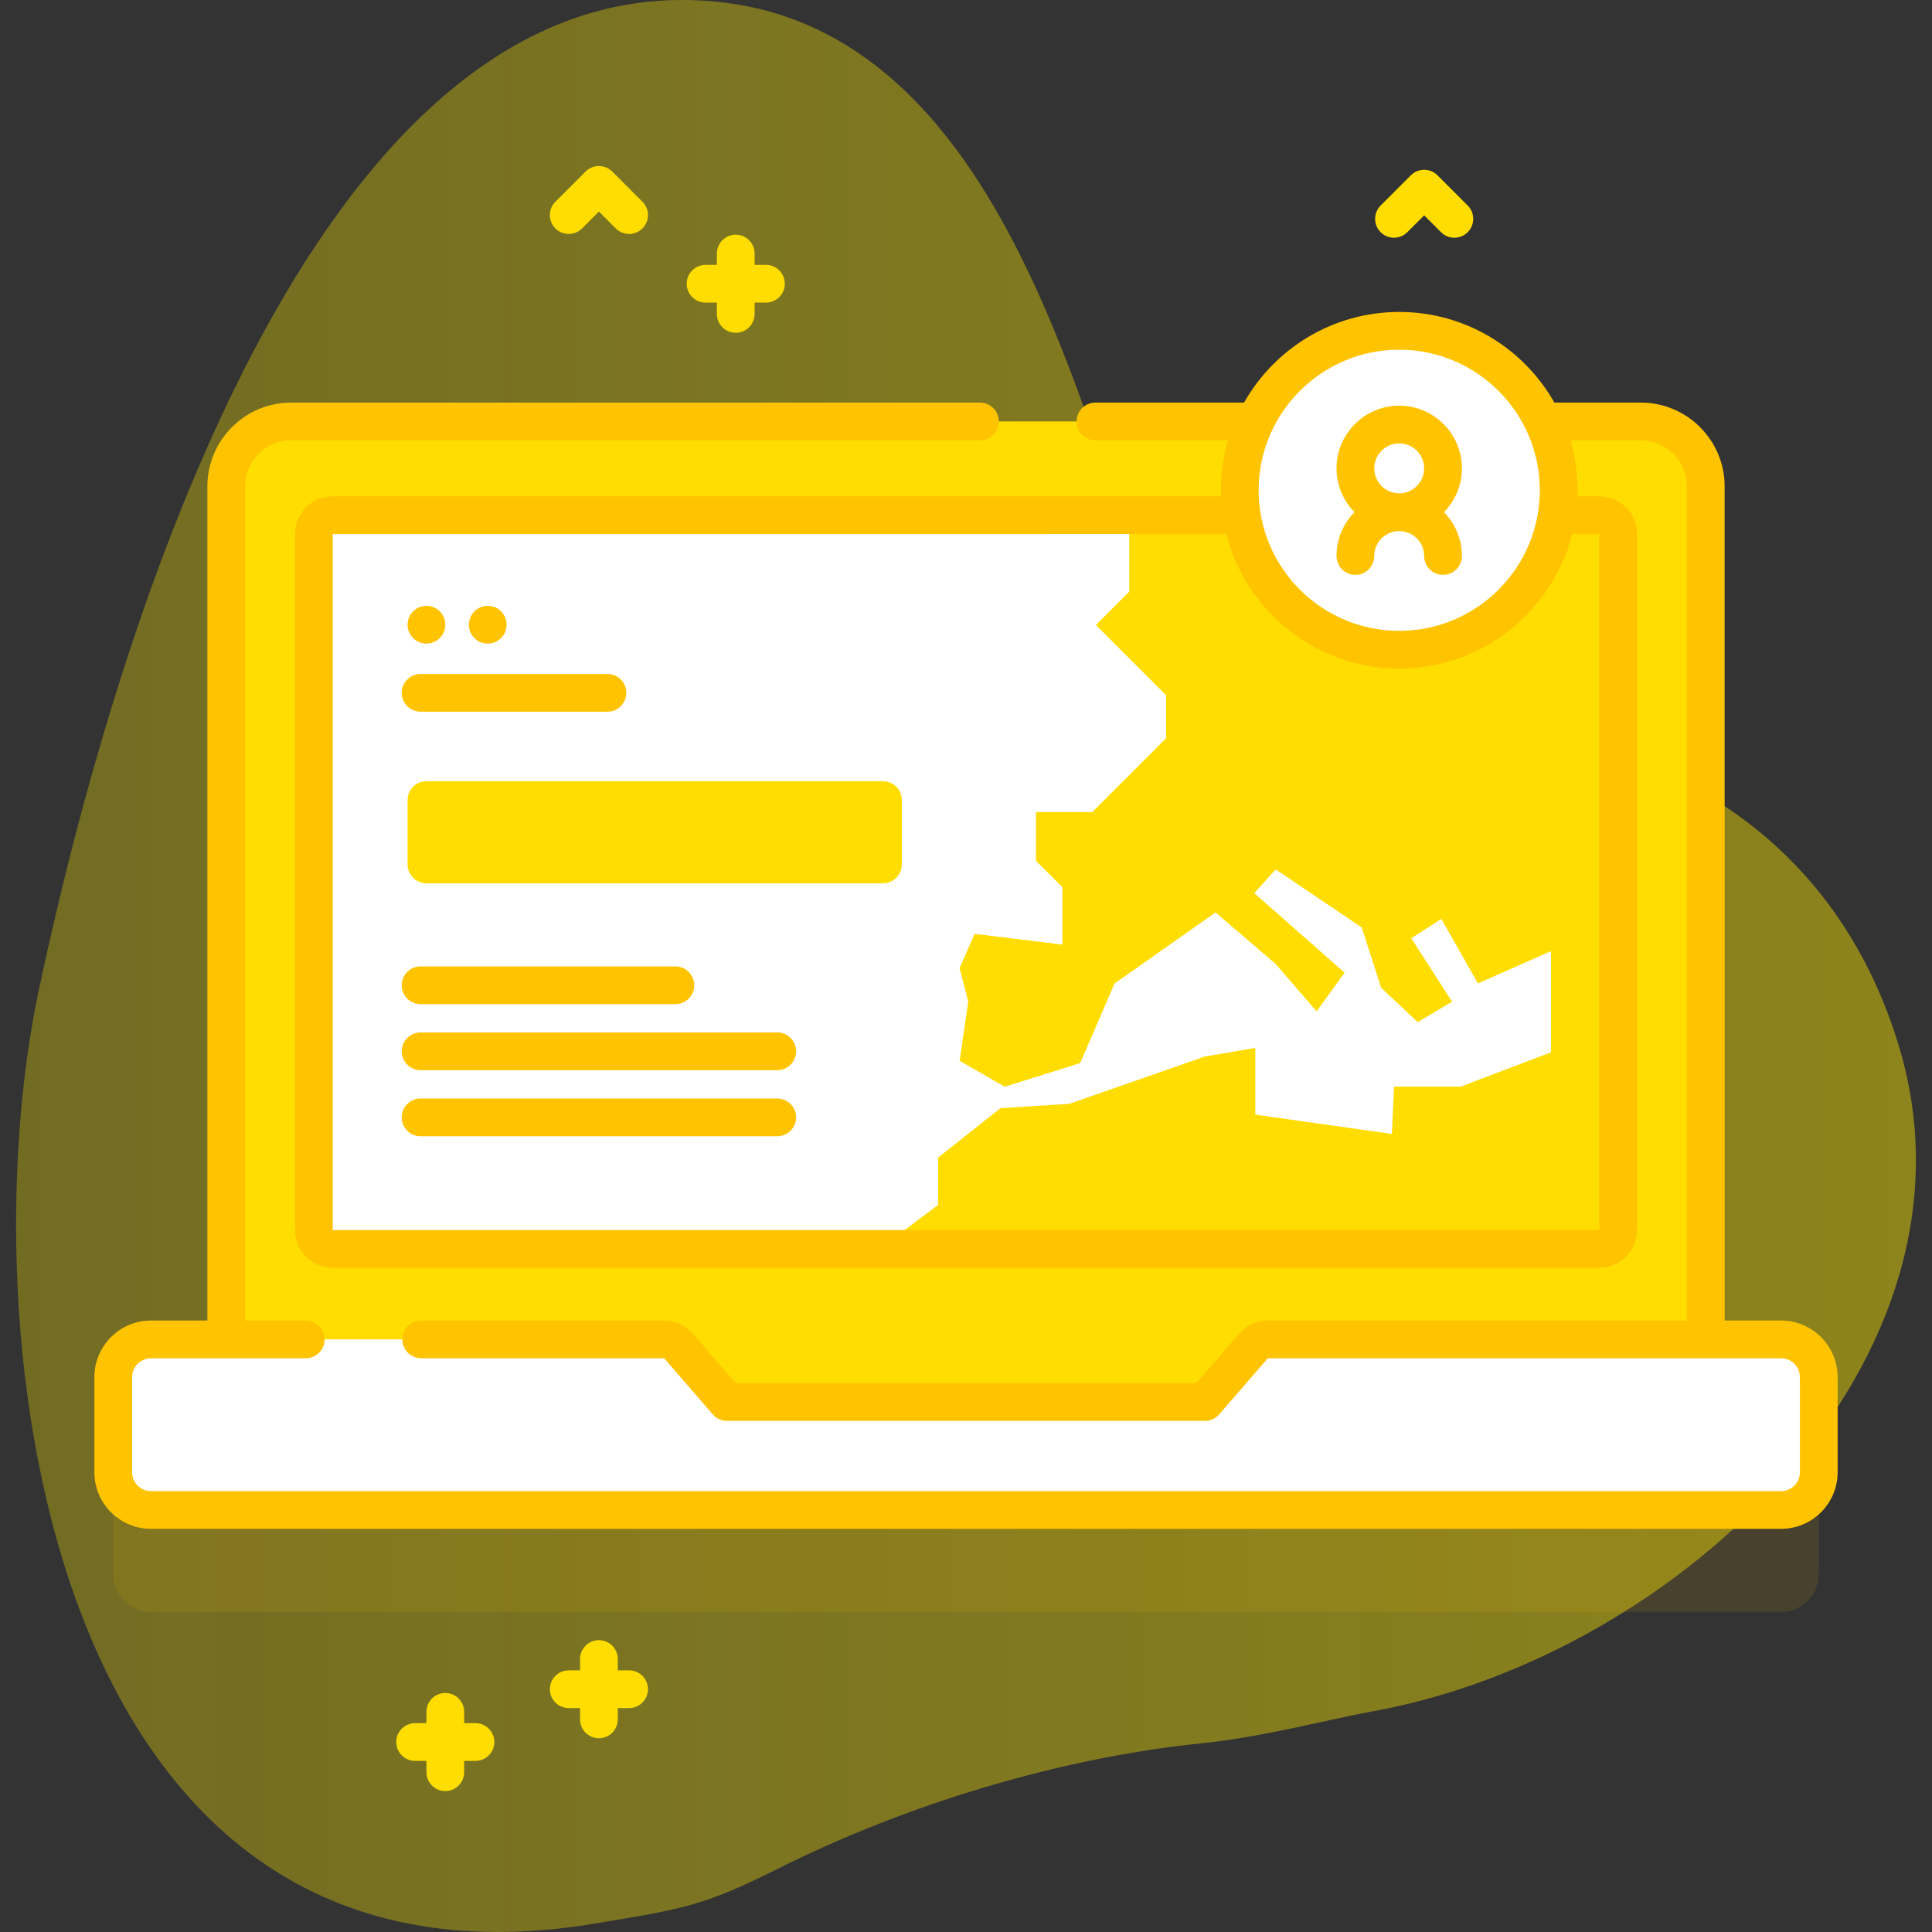 <?xml version="1.0"?>
<svg xmlns="http://www.w3.org/2000/svg" xmlns:xlink="http://www.w3.org/1999/xlink" xmlns:svgjs="http://svgjs.com/svgjs" version="1.1" width="512" height="512" x="0" y="0" viewBox="0 0 512 512" style="enable-background:new 0 0 512 512" xml:space="preserve" class=""><rect x="0" y="0" width="512" height="512" fill="#333333" stroke="none"/><g><linearGradient xmlns="http://www.w3.org/2000/svg" id="SVGID_1_" gradientUnits="userSpaceOnUse" x1="4.264" x2="507.736" y1="256" y2="256"><stop stop-opacity="0.31" stop-color="#ffea00" offset="0"/><stop stop-opacity="0.44" stop-color="#ffea00" offset="1"/></linearGradient><g xmlns="http://www.w3.org/2000/svg"><path d="m180.252.001c-100.63.534-151.151 173.599-170.006 262.559-18.855 88.961.847 271.458 147.096 247.249 23.64-3.913 29.158-4.715 48.645-14.497 34.685-17.411 75.734-29.661 112.83-33.359 15.211-1.516 34.445-6.538 44.624-8.368 81.626-14.679 164.928-93.76 139.709-176.622-18.939-62.228-74.428-87.278-129.998-83.834-30.518 1.891-62.997-16.011-69.51-35.788-21.214-64.417-45.612-157.752-123.39-157.34z" fill="url(#SVGID_1_)" data-original="url(#SVGID_1_)" style=""/><g fill="#6583fe"><path d="m126.006 456.656h-3v-3c0-2.762-2.238-5-5-5s-5 2.238-5 5v3h-3c-2.762 0-5 2.238-5 5s2.238 5 5 5h3v3c0 2.762 2.238 5 5 5s5-2.238 5-5v-3h3c2.762 0 5-2.238 5-5s-2.238-5-5-5z" fill="#ffdd00" data-original="#6583fe" style="" class=""/><path d="m166.719 442.656h-3v-3c0-2.762-2.238-5-5-5s-5 2.238-5 5v3h-3c-2.762 0-5 2.238-5 5s2.238 5 5 5h3v3c0 2.762 2.238 5 5 5s5-2.238 5-5v-3h3c2.762 0 5-2.238 5-5s-2.239-5-5-5z" fill="#ffdd00" data-original="#6583fe" style="" class=""/><path d="m202.979 70.191h-3v-3c0-2.762-2.238-5-5-5s-5 2.238-5 5v3h-3c-2.762 0-5 2.238-5 5s2.238 5 5 5h3v3c0 2.762 2.238 5 5 5s5-2.238 5-5v-3h3c2.762 0 5-2.238 5-5s-2.239-5-5-5z" fill="#ffdd00" data-original="#6583fe" style="" class=""/><path d="m166.719 62c-1.279 0-2.56-.488-3.535-1.465l-4.465-4.464-4.465 4.464c-1.951 1.953-5.119 1.953-7.07 0-1.953-1.952-1.953-5.118 0-7.07l8-8c1.951-1.953 5.119-1.953 7.07 0l8 8c1.953 1.952 1.953 5.118 0 7.07-.976.977-2.256 1.465-3.535 1.465z" fill="#ffdd00" data-original="#6583fe" style="" class=""/><path d="m385.419 63c-1.279 0-2.56-.488-3.535-1.465l-4.465-4.464-4.465 4.464c-1.951 1.953-5.119 1.953-7.07 0-1.953-1.952-1.953-5.118 0-7.07l8-8c1.951-1.953 5.119-1.953 7.07 0l8 8c1.953 1.952 1.953 5.118 0 7.07-.975.977-2.256 1.465-3.535 1.465z" fill="#ffdd00" data-original="#6583fe" style="" class=""/></g><g><g><path d="m481.99 391.95v25.21c0 5.52-4.47 10-10 10h-431.98c-5.53 0-10-4.48-10-10v-25.21c0-5.52 4.47-10 10-10h136.005c1.451 0 2.831.63 3.78 1.728l12.875 14.872h126.66l12.875-14.872c.95-1.097 2.329-1.728 3.78-1.728h136.005c5.53 0 10 4.48 10 10z" fill="#ffc300" opacity=".1" data-original="#2626bc" style="" class=""/><path d="m452.044 378.634h-392.088v-249.734c0-9.505 7.705-17.21 17.21-17.21h357.669c9.505 0 17.21 7.705 17.21 17.21z" fill="#ffdd00" data-original="#6583fe" style="" class=""/><path d="m481.99 364.95v25.21c0 5.52-4.47 10-10 10h-431.98c-5.53 0-10-4.48-10-10v-25.21c0-5.52 4.47-10 10-10h136.005c1.451 0 2.831.63 3.78 1.728l12.875 14.872h126.66l12.875-14.872c.95-1.097 2.329-1.728 3.78-1.728h136.005c5.53 0 10 4.48 10 10z" fill="#ffffff" data-original="#ffffff" style="" class=""/><path d="m428.83 141.54v184.44c0 2.76-2.24 5-5 5h-335.66c-2.76 0-5-2.24-5-5v-184.44c0-2.76 2.24-5 5-5h335.66c2.76 0 5 2.24 5 5z" fill="#ffffff" data-original="#ffffff" style="" class=""/><path d="m428.83 141.54v184.44c0 2.76-2.24 5-5 5h-190.77l15.55-11.66v-12.54l16.53-13.11 18.23-1.14 35.91-12.54 13.39-2.28v17.67l36.19 5.13.57-12.54h17.67l23.93-9.11v-26.79l-19.37 8.54-9.69-17.09-7.98 5.13 10.83 16.81-9.12 5.41-9.69-9.11-5.13-15.96-22.8-15.39-5.69 6.27 23.93 21.09-7.41 10.26-10.83-12.55-15.95-13.67-16.7 11.73-10.09 7.07-9.11 21.09-19.96 6.27-4.11-2.35-7.85-4.49 2.28-15.67-2.28-8.83 3.99-9.12 23.23 2.85v-15.25l-6.99-6.98v-12.92h14.92l19.56-19.56v-11.4l-18.61-18.61 8.85-8.86v-17.62l2.62-2.62h121.95c2.76 0 5 2.24 5 5z" fill="#ffdd00" data-original="#6583fe" style="" class=""/><path d="m305.427 253.535-10.087 7.078-9.113 21.09-19.952 6.266-4.112-2.351 5.112-24.509-12.968-4.479 3.992-9.121 23.226 2.846z" fill="#ffdd00" data-original="#6583fe" style="" class=""/><path d="m423.83 335.98h-335.66c-5.514 0-10-4.486-10-10v-184.44c0-5.514 4.486-10 10-10h335.66c5.514 0 10 4.486 10 10v184.44c0 5.514-4.486 10-10 10zm0-194.445-335.66.005v184.44h335.66z" fill="#ffc300" data-original="#2626bc" style="" class=""/><g><g><g><g><path d="m160.979 188.607h-49.52c-2.762 0-5-2.239-5-5s2.238-5 5-5h49.52c2.762 0 5 2.239 5 5s-2.239 5-5 5z" fill="#ffc300" data-original="#2626bc" style="" class=""/></g><g><path d="m178.979 266.109h-67.52c-2.762 0-5-2.239-5-5s2.238-5 5-5h67.52c2.762 0 5 2.239 5 5s-2.239 5-5 5z" fill="#ffc300" data-original="#2626bc" style="" class=""/></g></g><g><g><path d="m205.979 283.612h-94.52c-2.762 0-5-2.239-5-5s2.238-5 5-5h94.52c2.762 0 5 2.239 5 5s-2.239 5-5 5z" fill="#ffc300" data-original="#2626bc" style="" class=""/></g><g><path d="m205.979 301.115h-94.52c-2.762 0-5-2.239-5-5s2.238-5 5-5h94.52c2.762 0 5 2.239 5 5s-2.239 5-5 5z" fill="#ffc300" data-original="#2626bc" style="" class=""/></g></g><g fill="#2626bc"><circle cx="113.006" cy="165.556" r="5" fill="#ffc300" data-original="#2626bc" style="" class=""/><circle cx="129.256" cy="165.556" r="5" fill="#ffc300" data-original="#2626bc" style="" class=""/></g></g></g></g><g><circle cx="370.805" cy="129.927" fill="#ffffff" r="42.256" data-original="#ffffff" style="" class=""/><g fill="#2626bc"><path d="m471.99 349.95h-14.946v-221.051c0-12.247-9.963-22.21-22.21-22.21h-22.905c-8.127-14.325-23.51-24.019-41.123-24.019-17.614 0-32.997 9.693-41.124 24.019h-39.381c-2.762 0-5 2.238-5 5s2.238 5 5 5h35.149c-1.229 4.203-1.901 8.642-1.901 13.237 0 26.057 21.199 47.256 47.257 47.256 26.057 0 47.256-21.199 47.256-47.256 0-4.595-.672-9.034-1.901-13.237h18.673c6.732 0 12.21 5.478 12.21 12.21v221.051h-111.06c-2.905 0-5.661 1.26-7.56 3.455l-11.38 13.145h-122.09l-11.378-13.143c-1.9-2.197-4.656-3.457-7.562-3.457h-64.382c-2.762 0-5 2.238-5 5s2.238 5 5 5h64.381l12.875 14.872c.95 1.097 2.329 1.728 3.78 1.728h126.66c1.451 0 2.83-.631 3.78-1.728l12.874-14.872h136.008c2.757 0 5 2.243 5 5v25.21c0 2.757-2.243 5-5 5h-431.98c-2.757 0-5-2.243-5-5v-25.21c0-2.757 2.243-5 5-5h41.023c2.762 0 5-2.238 5-5s-2.238-5-5-5h-16.077v-221.051c0-6.732 5.478-12.21 12.21-12.21h182.533c2.762 0 5-2.238 5-5s-2.238-5-5-5h-182.533c-12.247 0-22.21 9.963-22.21 22.21v221.051h-14.946c-8.271 0-15 6.729-15 15v25.21c0 8.271 6.729 15 15 15h431.98c8.271 0 15-6.729 15-15v-25.21c0-8.271-6.728-15-15-15zm-101.184-182.767c-20.544 0-37.257-16.713-37.257-37.256s16.713-37.256 37.257-37.256c20.543 0 37.256 16.713 37.256 37.256s-16.713 37.256-37.256 37.256z" fill="#ffc300" data-original="#2626bc" style="" class=""/><path d="m387.419 124.12c0-9.161-7.453-16.613-16.613-16.613s-16.613 7.453-16.613 16.613c0 4.518 1.818 8.615 4.755 11.613-2.936 2.998-4.755 7.095-4.755 11.613 0 2.761 2.238 5 5 5s5-2.239 5-5c0-3.646 2.967-6.613 6.613-6.613s6.613 2.967 6.613 6.613c0 2.761 2.238 5 5 5s5-2.239 5-5c0-4.518-1.818-8.615-4.755-11.613 2.936-2.998 4.755-7.095 4.755-11.613zm-16.614-6.613c3.646 0 6.613 2.967 6.613 6.613s-2.967 6.613-6.613 6.613-6.613-2.967-6.613-6.613 2.967-6.613 6.613-6.613z" fill="#ffc300" data-original="#2626bc" style="" class=""/></g></g><path d="m234 234.081h-120.994c-2.761 0-5-2.239-5-5v-17.051c0-2.761 2.239-5 5-5h120.994c2.761 0 5 2.239 5 5v17.051c0 2.762-2.239 5-5 5z" fill="#ffdd00" data-original="#6583fe" style="" class=""/></g></g></g></svg>
